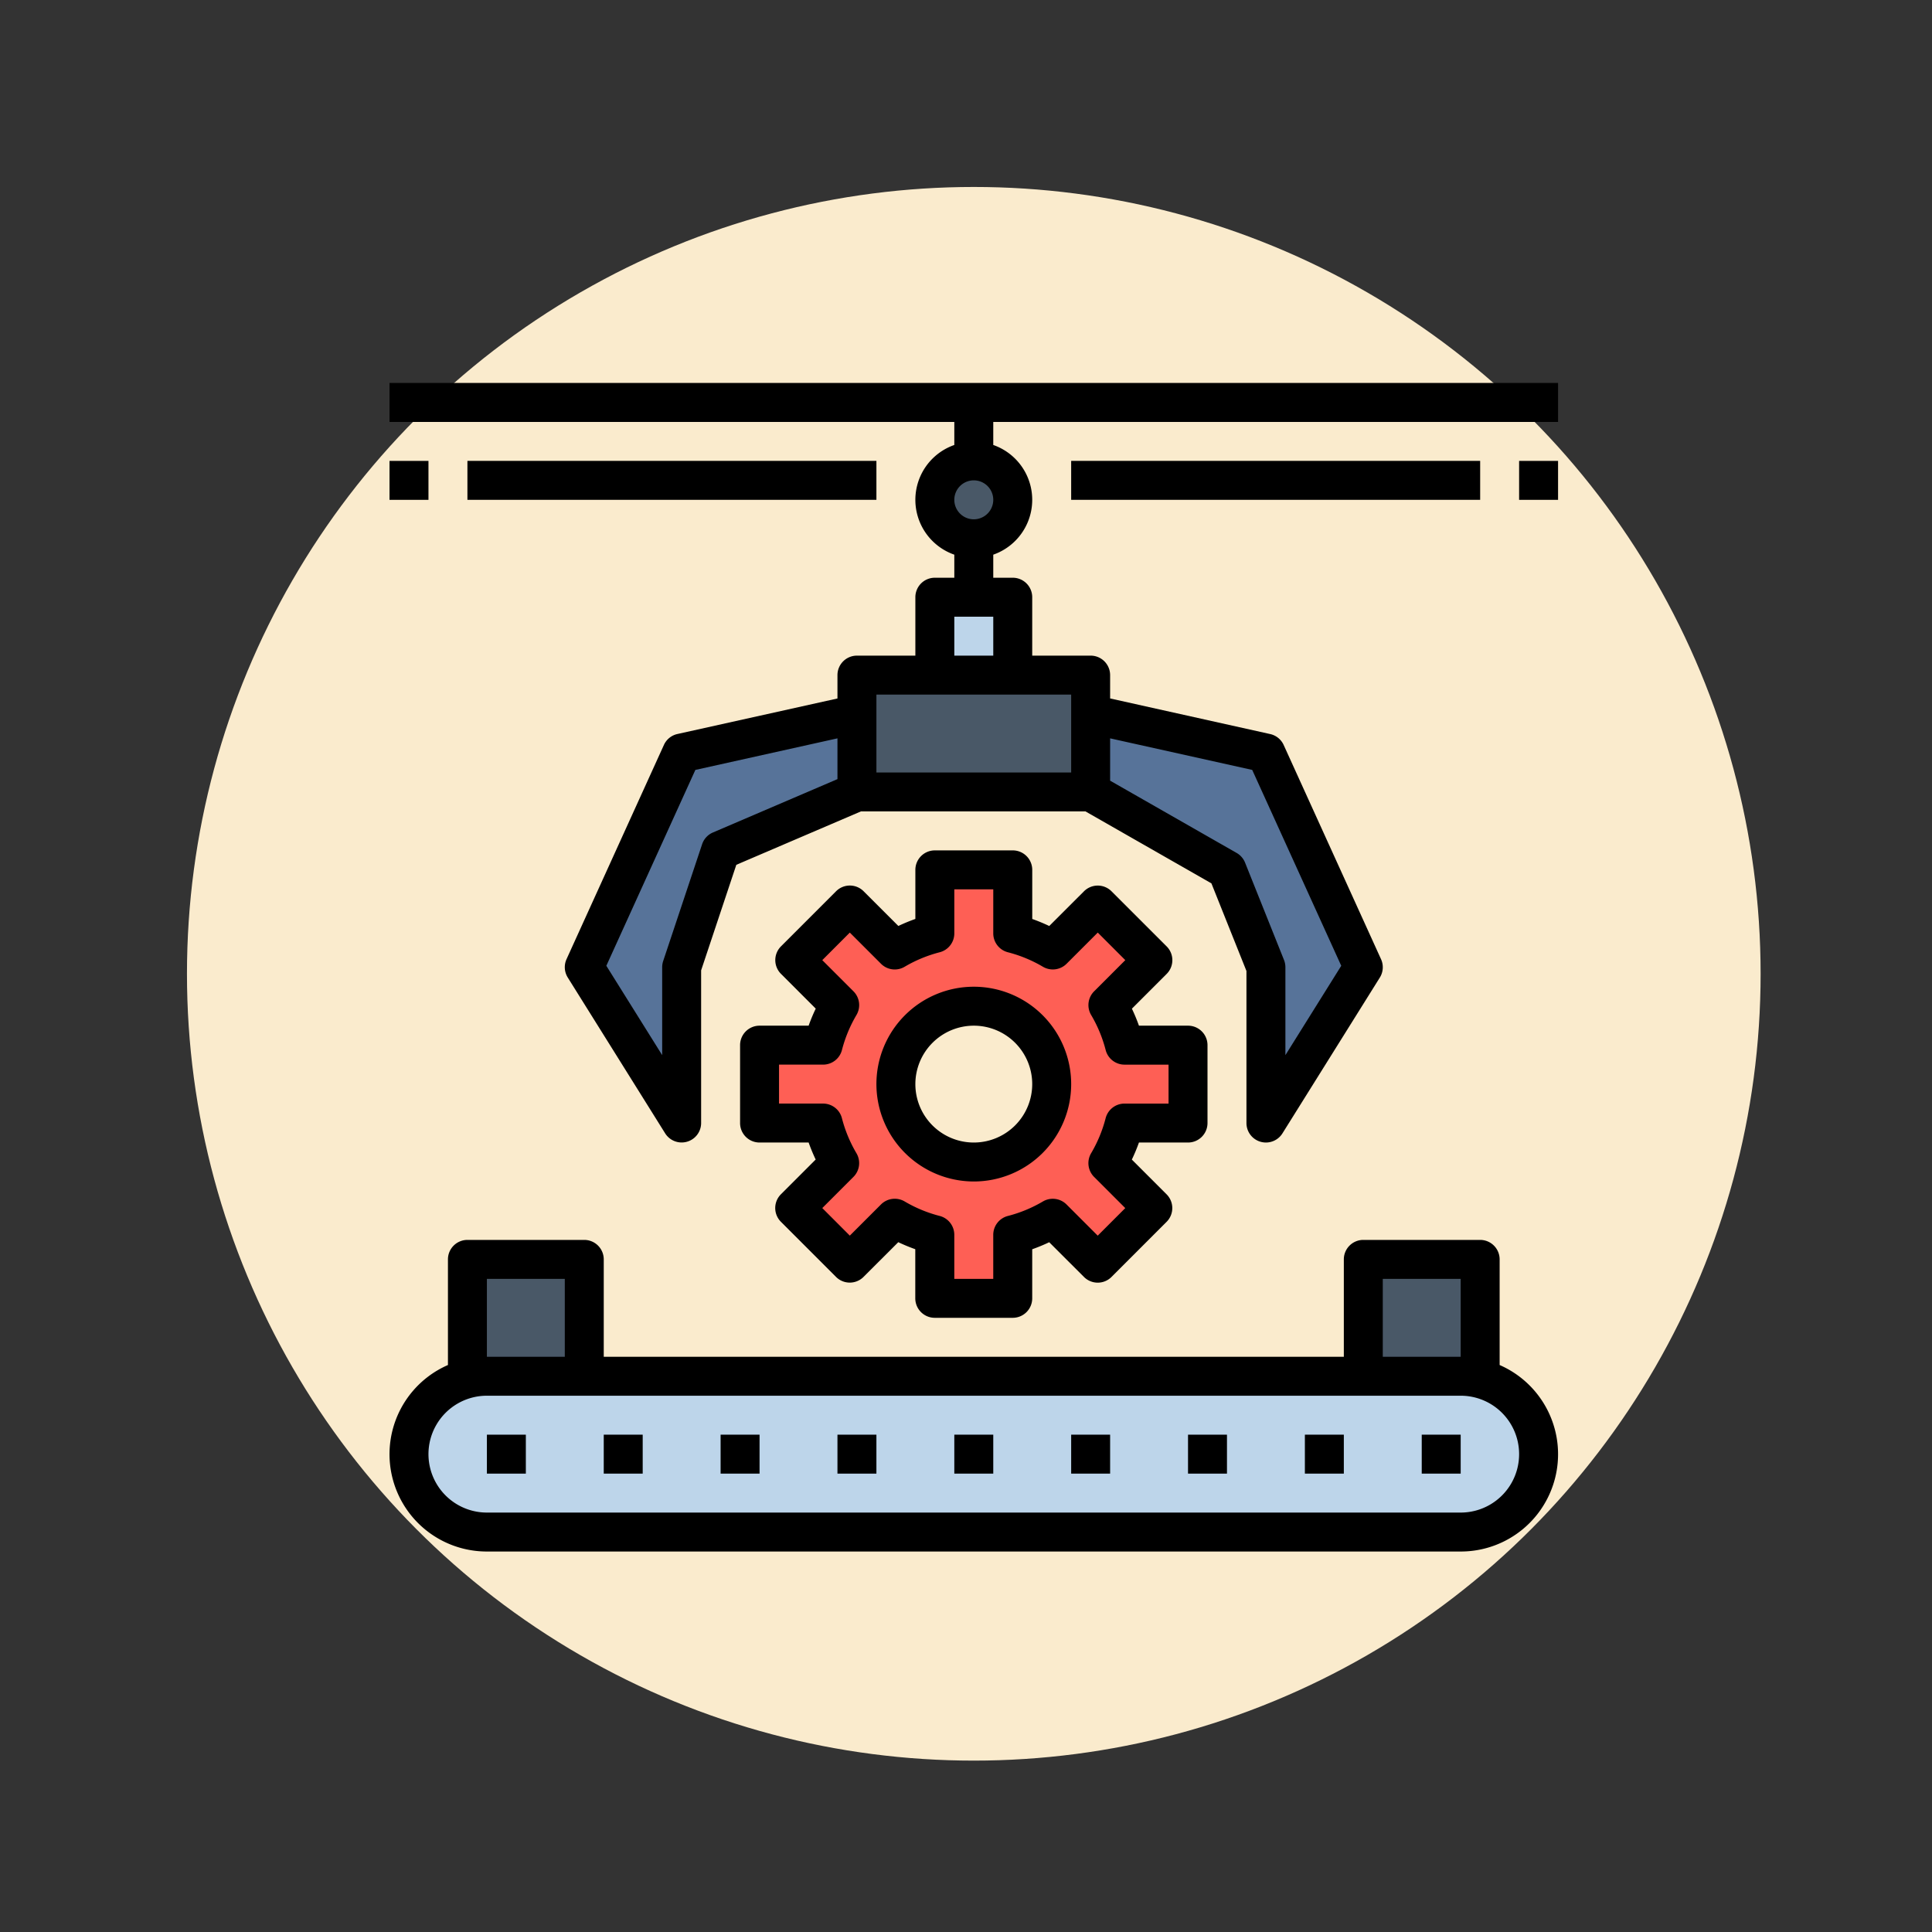 <svg xmlns="http://www.w3.org/2000/svg" xmlns:xlink="http://www.w3.org/1999/xlink" width="124" height="124" viewBox="0 0 124 124">
  <rect x="0" y="0" width="124" height="124" fill="#333333" stroke="none"/>
  <defs>
    <clipPath id="clip-path">
      <rect id="Rectángulo_306887" data-name="Rectángulo 306887" width="75" height="75" transform="translate(1074 4764.58)" fill="#583cb6" stroke="#707070" stroke-width="1"/>
    </clipPath>
  </defs>
  <g id="Grupo_956657" data-name="Grupo 956657" transform="translate(-1049 -4740)">
    <circle id="Elipse_7678" data-name="Elipse 7678" cx="50.5" cy="50.5" r="50.5" transform="translate(1061 4752)" fill="#faebcd"/>
    <rect id="Rectángulo_305813" data-name="Rectángulo 305813" width="124" height="124" transform="translate(1049 4740)" fill="none"/>
    <g id="Enmascarar_grupo_878407" data-name="Enmascarar grupo 878407" clip-path="url(#clip-path)">
      <g id="maquinaria" transform="translate(1074 4764.58)">
        <path id="Trazado_629854" data-name="Trazado 629854" d="M40,7.5A2.5,2.5,0,1,1,37.5,5,2.5,2.5,0,0,1,40,7.5Zm0,0" fill="#495867"/>
        <path id="Trazado_629855" data-name="Trazado 629855" d="M35,13.75h5v5H35Zm0,0" fill="#bdd5ea"/>
        <path id="Trazado_629856" data-name="Trazado 629856" d="M62.5,56.25H70v7.5H62.5Zm0,0" fill="#495867"/>
        <path id="Trazado_629857" data-name="Trazado 629857" d="M5,56.25h7.5v7.5H5Zm0,0" fill="#495867"/>
        <path id="Trazado_629858" data-name="Trazado 629858" d="M45,18.75H30v2.5l-11.25,2.5L12.5,37.5l6.25,10v-10l2.5-7.5L30,26.25H45l8.75,5,2.5,6.25v10l6.25-10L56.25,23.75,45,21.25Zm0,0" fill="#577399"/>
        <path id="Trazado_629859" data-name="Trazado 629859" d="M30,18.75H45v7.5H30Zm0,0" fill="#495867"/>
        <path id="Trazado_629860" data-name="Trazado 629860" d="M51.25,47.5v-5H47.172a9.963,9.963,0,0,0-1.064-2.573l2.882-2.882L45.455,33.51l-2.882,2.882A9.945,9.945,0,0,0,40,35.328V31.25H35v4.078a9.963,9.963,0,0,0-2.573,1.064L29.545,33.51,26.01,37.045l2.882,2.882A9.945,9.945,0,0,0,27.828,42.5H23.75v5h4.078a9.963,9.963,0,0,0,1.064,2.573L26.01,52.955l3.535,3.535,2.882-2.882A9.945,9.945,0,0,0,35,54.672V58.75h5V54.672a9.963,9.963,0,0,0,2.573-1.064l2.882,2.882,3.535-3.535-2.882-2.882A9.945,9.945,0,0,0,47.172,47.5ZM37.5,50a5,5,0,1,1,5-5A5,5,0,0,1,37.5,50Zm0,0" fill="#fe5f55"/>
        <path id="Trazado_629861" data-name="Trazado 629861" d="M68.75,73.75H6.25a5,5,0,0,1,0-10h62.5a5,5,0,1,1,0,10Zm0,0" fill="#bdd5ea"/>
        <path id="Trazado_629862" data-name="Trazado 629862" d="M37.5,51.25A6.25,6.25,0,1,0,31.25,45,6.257,6.257,0,0,0,37.5,51.25Zm0-10A3.75,3.75,0,1,1,33.75,45,3.755,3.755,0,0,1,37.5,41.25Zm0,0"/>
        <path id="Trazado_629863" data-name="Trazado 629863" d="M23.75,41.25A1.25,1.25,0,0,0,22.5,42.5v5a1.25,1.25,0,0,0,1.25,1.25H26.9a11.5,11.5,0,0,0,.452,1.091l-2.23,2.23a1.249,1.249,0,0,0,0,1.767l3.535,3.536a1.248,1.248,0,0,0,1.767,0l2.23-2.228a11.361,11.361,0,0,0,1.091.451V58.75A1.25,1.25,0,0,0,35,60h5a1.25,1.25,0,0,0,1.25-1.25V55.6a11.36,11.36,0,0,0,1.091-.451l2.23,2.228a1.248,1.248,0,0,0,1.768,0l3.535-3.536a1.249,1.249,0,0,0,0-1.767l-2.23-2.23A11.045,11.045,0,0,0,48.1,48.75H51.25A1.25,1.25,0,0,0,52.5,47.5v-5a1.25,1.25,0,0,0-1.25-1.25H48.1a11.5,11.5,0,0,0-.452-1.091l2.23-2.23a1.249,1.249,0,0,0,0-1.767L46.34,32.625a1.248,1.248,0,0,0-1.767,0l-2.23,2.228a11.361,11.361,0,0,0-1.091-.451V31.25A1.25,1.25,0,0,0,40,30H35a1.25,1.25,0,0,0-1.25,1.25V34.4a11.361,11.361,0,0,0-1.091.451l-2.23-2.228a1.248,1.248,0,0,0-1.768,0l-3.535,3.536a1.249,1.249,0,0,0,0,1.767l2.23,2.23A11.045,11.045,0,0,0,26.9,41.25Zm6.026-2.206-2-2,1.767-1.769,2,2a1.245,1.245,0,0,0,1.52.193,8.693,8.693,0,0,1,2.249-.93,1.25,1.25,0,0,0,.938-1.21V32.5h2.5v2.828a1.25,1.25,0,0,0,.938,1.21,8.693,8.693,0,0,1,2.249.93,1.251,1.251,0,0,0,1.52-.193l2-2,1.767,1.769-2,2a1.25,1.25,0,0,0-.193,1.519,8.7,8.7,0,0,1,.933,2.25,1.25,1.25,0,0,0,1.21.938H50v2.5H47.172a1.249,1.249,0,0,0-1.21.938,8.7,8.7,0,0,1-.933,2.25,1.252,1.252,0,0,0,.193,1.519l2,2-1.768,1.769-2-2a1.25,1.25,0,0,0-1.52-.193,8.7,8.7,0,0,1-2.249.93,1.25,1.25,0,0,0-.936,1.21V57.5h-2.5V54.672a1.25,1.25,0,0,0-.937-1.21,8.693,8.693,0,0,1-2.249-.93,1.251,1.251,0,0,0-1.52.193l-2,2-1.767-1.769,2-2a1.25,1.25,0,0,0,.193-1.519,8.7,8.7,0,0,1-.933-2.25,1.248,1.248,0,0,0-1.208-.937H25v-2.5h2.828a1.249,1.249,0,0,0,1.21-.937,8.7,8.7,0,0,1,.933-2.25,1.251,1.251,0,0,0-.194-1.519Zm0,0"/>
        <path id="Trazado_629864" data-name="Trazado 629864" d="M0,2.5H36.25V3.98a3.728,3.728,0,0,0,0,7.04V12.5H35a1.25,1.25,0,0,0-1.25,1.25V17.5H30a1.25,1.25,0,0,0-1.25,1.25v1.5L18.479,22.53a1.248,1.248,0,0,0-.867.7l-6.25,13.75a1.251,1.251,0,0,0,.078,1.179l6.25,10A1.25,1.25,0,0,0,20,47.5V37.7l2.259-6.775,8-3.428H44.667l8.084,4.619L55,37.74V47.5a1.25,1.25,0,0,0,2.31.662l6.25-10a1.247,1.247,0,0,0,.078-1.179l-6.25-13.75a1.247,1.247,0,0,0-.867-.7L46.25,20.248v-1.5A1.25,1.25,0,0,0,45,17.5H41.25V13.75A1.25,1.25,0,0,0,40,12.5H38.75V11.02a3.728,3.728,0,0,0,0-7.04V2.5H75V0H0ZM20.757,28.851a1.246,1.246,0,0,0-.694.754l-2.5,7.5a1.3,1.3,0,0,0-.063.395v5.641l-3.584-5.735L19.63,24.835l9.12-2.026v2.617ZM55.37,24.835l5.714,12.571L57.5,43.141V37.5a1.269,1.269,0,0,0-.089-.465l-2.5-6.25a1.254,1.254,0,0,0-.541-.621l-8.12-4.639V22.809ZM43.75,21.25V25H31.25V20h12.5Zm-7.5-3.75V15h2.5v2.5ZM37.5,8.75A1.25,1.25,0,1,1,38.75,7.5,1.252,1.252,0,0,1,37.5,8.75Zm0,0"/>
        <path id="Trazado_629865" data-name="Trazado 629865" d="M71.25,63.03V56.25A1.25,1.25,0,0,0,70,55H62.5a1.25,1.25,0,0,0-1.25,1.25V62.5H13.75V56.25A1.25,1.25,0,0,0,12.5,55H5a1.25,1.25,0,0,0-1.25,1.25v6.78A6.245,6.245,0,0,0,6.25,75h62.5a6.245,6.245,0,0,0,2.5-11.97Zm-7.5-5.53h5v5h-5Zm-57.5,0h5v5h-5Zm62.5,15H6.25a3.75,3.75,0,1,1,0-7.5h62.5a3.75,3.75,0,1,1,0,7.5Zm0,0"/>
        <path id="Trazado_629866" data-name="Trazado 629866" d="M6.25,67.5h2.5V70H6.25Zm0,0"/>
        <path id="Trazado_629867" data-name="Trazado 629867" d="M13.75,67.5h2.5V70h-2.5Zm0,0"/>
        <path id="Trazado_629868" data-name="Trazado 629868" d="M21.25,67.5h2.5V70h-2.5Zm0,0"/>
        <path id="Trazado_629869" data-name="Trazado 629869" d="M28.75,67.5h2.5V70h-2.5Zm0,0"/>
        <path id="Trazado_629870" data-name="Trazado 629870" d="M36.25,67.5h2.5V70h-2.5Zm0,0"/>
        <path id="Trazado_629871" data-name="Trazado 629871" d="M43.75,67.5h2.5V70h-2.5Zm0,0"/>
        <path id="Trazado_629872" data-name="Trazado 629872" d="M51.25,67.5h2.5V70h-2.5Zm0,0"/>
        <path id="Trazado_629873" data-name="Trazado 629873" d="M58.75,67.5h2.5V70h-2.5Zm0,0"/>
        <path id="Trazado_629874" data-name="Trazado 629874" d="M66.25,67.5h2.5V70h-2.5Zm0,0"/>
        <path id="Trazado_629875" data-name="Trazado 629875" d="M5,5H31.25V7.5H5ZM5,5"/>
        <path id="Trazado_629876" data-name="Trazado 629876" d="M0,5H2.5V7.5H0ZM0,5"/>
        <path id="Trazado_629877" data-name="Trazado 629877" d="M72.5,5H75V7.5H72.5Zm0,0"/>
        <path id="Trazado_629878" data-name="Trazado 629878" d="M43.75,5H70V7.5H43.75Zm0,0"/>
      </g>
    </g>
  </g>
</svg>
